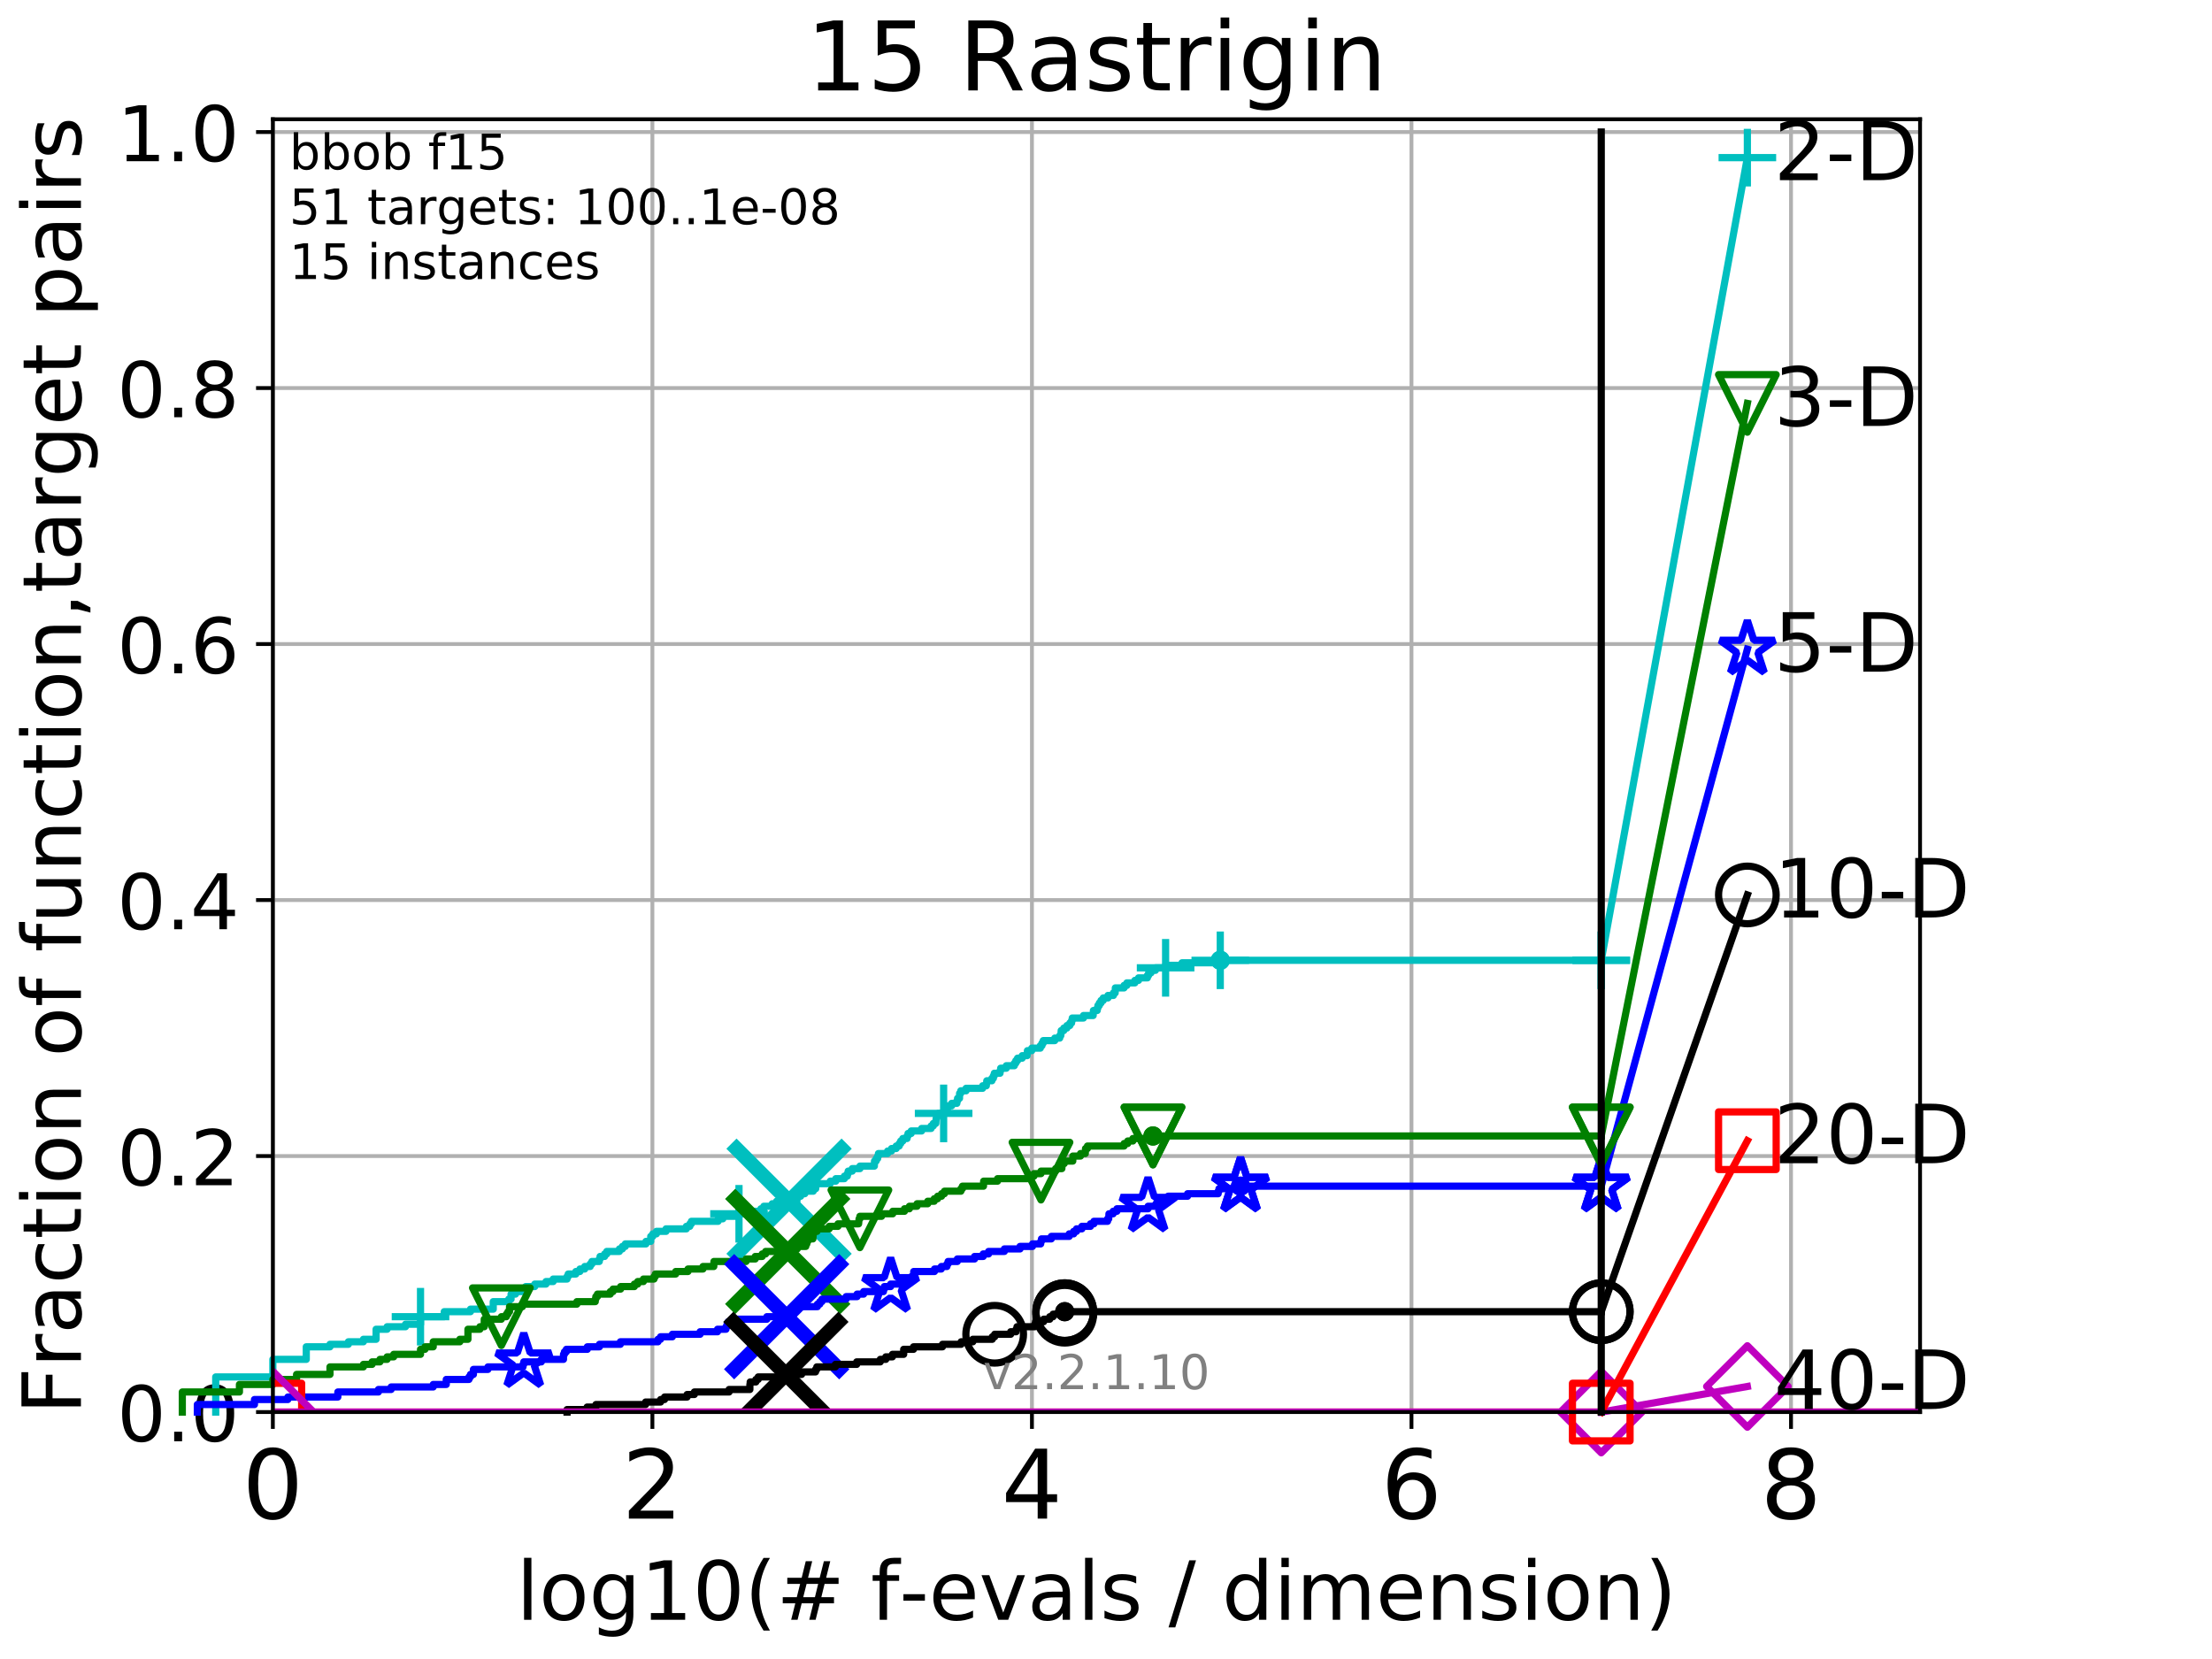 <?xml version="1.0" encoding="utf-8" standalone="no"?>
<!DOCTYPE svg PUBLIC "-//W3C//DTD SVG 1.1//EN"
  "http://www.w3.org/Graphics/SVG/1.1/DTD/svg11.dtd">
<!-- Created with matplotlib (http://matplotlib.org/) -->
<svg height="345.6pt" version="1.1" viewBox="0 0 460.8 345.6" width="460.8pt" xmlns="http://www.w3.org/2000/svg" xmlns:xlink="http://www.w3.org/1999/xlink">
 <defs>
  <style type="text/css">
*{stroke-linecap:butt;stroke-linejoin:round;}
  </style>
 </defs>
 <g id="figure_1">
  <g id="patch_1">
   <path d="M 0 345.6 
L 460.8 345.6 
L 460.8 0 
L 0 0 
z
" style="fill:#ffffff;"/>
  </g>
  <g id="axes_1">
   <g id="patch_2">
    <path d="M 56.84 294.16 
L 399.984 294.16 
L 399.984 24.84 
L 56.84 24.84 
z
" style="fill:#ffffff;"/>
   </g>
   <g id="matplotlib.axis_1">
    <g id="xtick_1">
     <g id="line2d_1">
      <path clip-path="url(#pb1c380c6a9)" d="M 56.84 294.16 
L 56.84 24.84 
" style="fill:none;stroke:#b0b0b0;stroke-linecap:square;stroke-width:0.8;"/>
     </g>
     <g id="line2d_2">
      <defs>
       <path d="M 0 0 
L 0 3.5 
" id="m09a96b3962" style="stroke:#000000;stroke-width:0.8;"/>
      </defs>
      <g>
       <use style="stroke:#000000;stroke-width:0.8;" x="56.84" xlink:href="#m09a96b3962" y="294.16"/>
      </g>
     </g>
     <g id="text_1">
      <!-- 0 -->
      <defs>
       <path d="M 31.781 66.406 
Q 24.172 66.406 20.328 58.906 
Q 16.5 51.422 16.5 36.375 
Q 16.5 21.391 20.328 13.891 
Q 24.172 6.391 31.781 6.391 
Q 39.453 6.391 43.281 13.891 
Q 47.125 21.391 47.125 36.375 
Q 47.125 51.422 43.281 58.906 
Q 39.453 66.406 31.781 66.406 
z
M 31.781 74.219 
Q 44.047 74.219 50.516 64.516 
Q 56.984 54.828 56.984 36.375 
Q 56.984 17.969 50.516 8.266 
Q 44.047 -1.422 31.781 -1.422 
Q 19.531 -1.422 13.062 8.266 
Q 6.594 17.969 6.594 36.375 
Q 6.594 54.828 13.062 64.516 
Q 19.531 74.219 31.781 74.219 
z
" id="DejaVuSans-30"/>
      </defs>
      <g transform="translate(50.477 316.357)scale(0.2 -0.2)">
       <use xlink:href="#DejaVuSans-30"/>
      </g>
     </g>
    </g>
    <g id="xtick_2">
     <g id="line2d_3">
      <path clip-path="url(#pb1c380c6a9)" d="M 135.905 294.16 
L 135.905 24.84 
" style="fill:none;stroke:#b0b0b0;stroke-linecap:square;stroke-width:0.8;"/>
     </g>
     <g id="line2d_4">
      <g>
       <use style="stroke:#000000;stroke-width:0.8;" x="135.905" xlink:href="#m09a96b3962" y="294.16"/>
      </g>
     </g>
     <g id="text_2">
      <!-- 2 -->
      <defs>
       <path d="M 19.188 8.297 
L 53.609 8.297 
L 53.609 0 
L 7.328 0 
L 7.328 8.297 
Q 12.938 14.109 22.625 23.891 
Q 32.328 33.688 34.812 36.531 
Q 39.547 41.844 41.422 45.531 
Q 43.312 49.219 43.312 52.781 
Q 43.312 58.594 39.234 62.25 
Q 35.156 65.922 28.609 65.922 
Q 23.969 65.922 18.812 64.312 
Q 13.672 62.703 7.812 59.422 
L 7.812 69.391 
Q 13.766 71.781 18.938 73 
Q 24.125 74.219 28.422 74.219 
Q 39.75 74.219 46.484 68.547 
Q 53.219 62.891 53.219 53.422 
Q 53.219 48.922 51.531 44.891 
Q 49.859 40.875 45.406 35.406 
Q 44.188 33.984 37.641 27.219 
Q 31.109 20.453 19.188 8.297 
z
" id="DejaVuSans-32"/>
      </defs>
      <g transform="translate(129.543 316.357)scale(0.2 -0.2)">
       <use xlink:href="#DejaVuSans-32"/>
      </g>
     </g>
    </g>
    <g id="xtick_3">
     <g id="line2d_5">
      <path clip-path="url(#pb1c380c6a9)" d="M 214.971 294.16 
L 214.971 24.84 
" style="fill:none;stroke:#b0b0b0;stroke-linecap:square;stroke-width:0.8;"/>
     </g>
     <g id="line2d_6">
      <g>
       <use style="stroke:#000000;stroke-width:0.8;" x="214.971" xlink:href="#m09a96b3962" y="294.16"/>
      </g>
     </g>
     <g id="text_3">
      <!-- 4 -->
      <defs>
       <path d="M 37.797 64.312 
L 12.891 25.391 
L 37.797 25.391 
z
M 35.203 72.906 
L 47.609 72.906 
L 47.609 25.391 
L 58.016 25.391 
L 58.016 17.188 
L 47.609 17.188 
L 47.609 0 
L 37.797 0 
L 37.797 17.188 
L 4.891 17.188 
L 4.891 26.703 
z
" id="DejaVuSans-34"/>
      </defs>
      <g transform="translate(208.608 316.357)scale(0.2 -0.2)">
       <use xlink:href="#DejaVuSans-34"/>
      </g>
     </g>
    </g>
    <g id="xtick_4">
     <g id="line2d_7">
      <path clip-path="url(#pb1c380c6a9)" d="M 294.036 294.16 
L 294.036 24.84 
" style="fill:none;stroke:#b0b0b0;stroke-linecap:square;stroke-width:0.8;"/>
     </g>
     <g id="line2d_8">
      <g>
       <use style="stroke:#000000;stroke-width:0.8;" x="294.036" xlink:href="#m09a96b3962" y="294.16"/>
      </g>
     </g>
     <g id="text_4">
      <!-- 6 -->
      <defs>
       <path d="M 33.016 40.375 
Q 26.375 40.375 22.484 35.828 
Q 18.609 31.297 18.609 23.391 
Q 18.609 15.531 22.484 10.953 
Q 26.375 6.391 33.016 6.391 
Q 39.656 6.391 43.531 10.953 
Q 47.406 15.531 47.406 23.391 
Q 47.406 31.297 43.531 35.828 
Q 39.656 40.375 33.016 40.375 
z
M 52.594 71.297 
L 52.594 62.312 
Q 48.875 64.062 45.094 64.984 
Q 41.312 65.922 37.594 65.922 
Q 27.828 65.922 22.672 59.328 
Q 17.531 52.734 16.797 39.406 
Q 19.672 43.656 24.016 45.922 
Q 28.375 48.188 33.594 48.188 
Q 44.578 48.188 50.953 41.516 
Q 57.328 34.859 57.328 23.391 
Q 57.328 12.156 50.688 5.359 
Q 44.047 -1.422 33.016 -1.422 
Q 20.359 -1.422 13.672 8.266 
Q 6.984 17.969 6.984 36.375 
Q 6.984 53.656 15.188 63.938 
Q 23.391 74.219 37.203 74.219 
Q 40.922 74.219 44.703 73.484 
Q 48.484 72.75 52.594 71.297 
z
" id="DejaVuSans-36"/>
      </defs>
      <g transform="translate(287.674 316.357)scale(0.2 -0.2)">
       <use xlink:href="#DejaVuSans-36"/>
      </g>
     </g>
    </g>
    <g id="xtick_5">
     <g id="line2d_9">
      <path clip-path="url(#pb1c380c6a9)" d="M 373.102 294.16 
L 373.102 24.84 
" style="fill:none;stroke:#b0b0b0;stroke-linecap:square;stroke-width:0.8;"/>
     </g>
     <g id="line2d_10">
      <g>
       <use style="stroke:#000000;stroke-width:0.8;" x="373.102" xlink:href="#m09a96b3962" y="294.16"/>
      </g>
     </g>
     <g id="text_5">
      <!-- 8 -->
      <defs>
       <path d="M 31.781 34.625 
Q 24.75 34.625 20.719 30.859 
Q 16.703 27.094 16.703 20.516 
Q 16.703 13.922 20.719 10.156 
Q 24.75 6.391 31.781 6.391 
Q 38.812 6.391 42.859 10.172 
Q 46.922 13.969 46.922 20.516 
Q 46.922 27.094 42.891 30.859 
Q 38.875 34.625 31.781 34.625 
z
M 21.922 38.812 
Q 15.578 40.375 12.031 44.719 
Q 8.5 49.078 8.5 55.328 
Q 8.5 64.062 14.719 69.141 
Q 20.953 74.219 31.781 74.219 
Q 42.672 74.219 48.875 69.141 
Q 55.078 64.062 55.078 55.328 
Q 55.078 49.078 51.531 44.719 
Q 48 40.375 41.703 38.812 
Q 48.828 37.156 52.797 32.312 
Q 56.781 27.484 56.781 20.516 
Q 56.781 9.906 50.312 4.234 
Q 43.844 -1.422 31.781 -1.422 
Q 19.734 -1.422 13.25 4.234 
Q 6.781 9.906 6.781 20.516 
Q 6.781 27.484 10.781 32.312 
Q 14.797 37.156 21.922 38.812 
z
M 18.312 54.391 
Q 18.312 48.734 21.844 45.562 
Q 25.391 42.391 31.781 42.391 
Q 38.141 42.391 41.719 45.562 
Q 45.312 48.734 45.312 54.391 
Q 45.312 60.062 41.719 63.234 
Q 38.141 66.406 31.781 66.406 
Q 25.391 66.406 21.844 63.234 
Q 18.312 60.062 18.312 54.391 
z
" id="DejaVuSans-38"/>
      </defs>
      <g transform="translate(366.739 316.357)scale(0.2 -0.2)">
       <use xlink:href="#DejaVuSans-38"/>
      </g>
     </g>
    </g>
    <g id="text_6">
     <!-- log10(# f-evals / dimension) -->
     <defs>
      <path d="M 9.422 75.984 
L 18.406 75.984 
L 18.406 0 
L 9.422 0 
z
" id="DejaVuSans-6c"/>
      <path d="M 30.609 48.391 
Q 23.391 48.391 19.188 42.75 
Q 14.984 37.109 14.984 27.297 
Q 14.984 17.484 19.156 11.844 
Q 23.344 6.203 30.609 6.203 
Q 37.797 6.203 41.984 11.859 
Q 46.188 17.531 46.188 27.297 
Q 46.188 37.016 41.984 42.703 
Q 37.797 48.391 30.609 48.391 
z
M 30.609 56 
Q 42.328 56 49.016 48.375 
Q 55.719 40.766 55.719 27.297 
Q 55.719 13.875 49.016 6.219 
Q 42.328 -1.422 30.609 -1.422 
Q 18.844 -1.422 12.172 6.219 
Q 5.516 13.875 5.516 27.297 
Q 5.516 40.766 12.172 48.375 
Q 18.844 56 30.609 56 
z
" id="DejaVuSans-6f"/>
      <path d="M 45.406 27.984 
Q 45.406 37.75 41.375 43.109 
Q 37.359 48.484 30.078 48.484 
Q 22.859 48.484 18.828 43.109 
Q 14.797 37.75 14.797 27.984 
Q 14.797 18.266 18.828 12.891 
Q 22.859 7.516 30.078 7.516 
Q 37.359 7.516 41.375 12.891 
Q 45.406 18.266 45.406 27.984 
z
M 54.391 6.781 
Q 54.391 -7.172 48.188 -13.984 
Q 42 -20.797 29.203 -20.797 
Q 24.469 -20.797 20.266 -20.094 
Q 16.062 -19.391 12.109 -17.922 
L 12.109 -9.188 
Q 16.062 -11.328 19.922 -12.344 
Q 23.781 -13.375 27.781 -13.375 
Q 36.625 -13.375 41.016 -8.766 
Q 45.406 -4.156 45.406 5.172 
L 45.406 9.625 
Q 42.625 4.781 38.281 2.391 
Q 33.938 0 27.875 0 
Q 17.828 0 11.672 7.656 
Q 5.516 15.328 5.516 27.984 
Q 5.516 40.672 11.672 48.328 
Q 17.828 56 27.875 56 
Q 33.938 56 38.281 53.609 
Q 42.625 51.219 45.406 46.391 
L 45.406 54.688 
L 54.391 54.688 
z
" id="DejaVuSans-67"/>
      <path d="M 12.406 8.297 
L 28.516 8.297 
L 28.516 63.922 
L 10.984 60.406 
L 10.984 69.391 
L 28.422 72.906 
L 38.281 72.906 
L 38.281 8.297 
L 54.391 8.297 
L 54.391 0 
L 12.406 0 
z
" id="DejaVuSans-31"/>
      <path d="M 31 75.875 
Q 24.469 64.656 21.281 53.656 
Q 18.109 42.672 18.109 31.391 
Q 18.109 20.125 21.312 9.062 
Q 24.516 -2 31 -13.188 
L 23.188 -13.188 
Q 15.875 -1.703 12.234 9.375 
Q 8.594 20.453 8.594 31.391 
Q 8.594 42.281 12.203 53.312 
Q 15.828 64.359 23.188 75.875 
z
" id="DejaVuSans-28"/>
      <path d="M 51.125 44 
L 36.922 44 
L 32.812 27.688 
L 47.125 27.688 
z
M 43.797 71.781 
L 38.719 51.516 
L 52.984 51.516 
L 58.109 71.781 
L 65.922 71.781 
L 60.891 51.516 
L 76.125 51.516 
L 76.125 44 
L 58.984 44 
L 54.984 27.688 
L 70.516 27.688 
L 70.516 20.219 
L 53.078 20.219 
L 48 0 
L 40.188 0 
L 45.219 20.219 
L 30.906 20.219 
L 25.875 0 
L 18.016 0 
L 23.094 20.219 
L 7.719 20.219 
L 7.719 27.688 
L 24.906 27.688 
L 29 44 
L 13.281 44 
L 13.281 51.516 
L 30.906 51.516 
L 35.891 71.781 
z
" id="DejaVuSans-23"/>
      <path id="DejaVuSans-20"/>
      <path d="M 37.109 75.984 
L 37.109 68.5 
L 28.516 68.5 
Q 23.688 68.5 21.797 66.547 
Q 19.922 64.594 19.922 59.516 
L 19.922 54.688 
L 34.719 54.688 
L 34.719 47.703 
L 19.922 47.703 
L 19.922 0 
L 10.891 0 
L 10.891 47.703 
L 2.297 47.703 
L 2.297 54.688 
L 10.891 54.688 
L 10.891 58.5 
Q 10.891 67.625 15.141 71.797 
Q 19.391 75.984 28.609 75.984 
z
" id="DejaVuSans-66"/>
      <path d="M 4.891 31.391 
L 31.203 31.391 
L 31.203 23.391 
L 4.891 23.391 
z
" id="DejaVuSans-2d"/>
      <path d="M 56.203 29.594 
L 56.203 25.203 
L 14.891 25.203 
Q 15.484 15.922 20.484 11.062 
Q 25.484 6.203 34.422 6.203 
Q 39.594 6.203 44.453 7.469 
Q 49.312 8.734 54.109 11.281 
L 54.109 2.781 
Q 49.266 0.734 44.188 -0.344 
Q 39.109 -1.422 33.891 -1.422 
Q 20.797 -1.422 13.156 6.188 
Q 5.516 13.812 5.516 26.812 
Q 5.516 40.234 12.766 48.109 
Q 20.016 56 32.328 56 
Q 43.359 56 49.781 48.891 
Q 56.203 41.797 56.203 29.594 
z
M 47.219 32.234 
Q 47.125 39.594 43.094 43.984 
Q 39.062 48.391 32.422 48.391 
Q 24.906 48.391 20.391 44.141 
Q 15.875 39.891 15.188 32.172 
z
" id="DejaVuSans-65"/>
      <path d="M 2.984 54.688 
L 12.5 54.688 
L 29.594 8.797 
L 46.688 54.688 
L 56.203 54.688 
L 35.688 0 
L 23.484 0 
z
" id="DejaVuSans-76"/>
      <path d="M 34.281 27.484 
Q 23.391 27.484 19.188 25 
Q 14.984 22.516 14.984 16.5 
Q 14.984 11.719 18.141 8.906 
Q 21.297 6.109 26.703 6.109 
Q 34.188 6.109 38.703 11.406 
Q 43.219 16.703 43.219 25.484 
L 43.219 27.484 
z
M 52.203 31.203 
L 52.203 0 
L 43.219 0 
L 43.219 8.297 
Q 40.141 3.328 35.547 0.953 
Q 30.953 -1.422 24.312 -1.422 
Q 15.922 -1.422 10.953 3.297 
Q 6 8.016 6 15.922 
Q 6 25.141 12.172 29.828 
Q 18.359 34.516 30.609 34.516 
L 43.219 34.516 
L 43.219 35.406 
Q 43.219 41.609 39.141 45 
Q 35.062 48.391 27.688 48.391 
Q 23 48.391 18.547 47.266 
Q 14.109 46.141 10.016 43.891 
L 10.016 52.203 
Q 14.938 54.109 19.578 55.047 
Q 24.219 56 28.609 56 
Q 40.484 56 46.344 49.844 
Q 52.203 43.703 52.203 31.203 
z
" id="DejaVuSans-61"/>
      <path d="M 44.281 53.078 
L 44.281 44.578 
Q 40.484 46.531 36.375 47.5 
Q 32.281 48.484 27.875 48.484 
Q 21.188 48.484 17.844 46.438 
Q 14.5 44.391 14.5 40.281 
Q 14.5 37.156 16.891 35.375 
Q 19.281 33.594 26.516 31.984 
L 29.594 31.297 
Q 39.156 29.25 43.188 25.516 
Q 47.219 21.781 47.219 15.094 
Q 47.219 7.469 41.188 3.016 
Q 35.156 -1.422 24.609 -1.422 
Q 20.219 -1.422 15.453 -0.562 
Q 10.688 0.297 5.422 2 
L 5.422 11.281 
Q 10.406 8.688 15.234 7.391 
Q 20.062 6.109 24.812 6.109 
Q 31.156 6.109 34.562 8.281 
Q 37.984 10.453 37.984 14.406 
Q 37.984 18.062 35.516 20.016 
Q 33.062 21.969 24.703 23.781 
L 21.578 24.516 
Q 13.234 26.266 9.516 29.906 
Q 5.812 33.547 5.812 39.891 
Q 5.812 47.609 11.281 51.797 
Q 16.75 56 26.812 56 
Q 31.781 56 36.172 55.266 
Q 40.578 54.547 44.281 53.078 
z
" id="DejaVuSans-73"/>
      <path d="M 25.391 72.906 
L 33.688 72.906 
L 8.297 -9.281 
L 0 -9.281 
z
" id="DejaVuSans-2f"/>
      <path d="M 45.406 46.391 
L 45.406 75.984 
L 54.391 75.984 
L 54.391 0 
L 45.406 0 
L 45.406 8.203 
Q 42.578 3.328 38.25 0.953 
Q 33.938 -1.422 27.875 -1.422 
Q 17.969 -1.422 11.734 6.484 
Q 5.516 14.406 5.516 27.297 
Q 5.516 40.188 11.734 48.094 
Q 17.969 56 27.875 56 
Q 33.938 56 38.25 53.625 
Q 42.578 51.266 45.406 46.391 
z
M 14.797 27.297 
Q 14.797 17.391 18.875 11.75 
Q 22.953 6.109 30.078 6.109 
Q 37.203 6.109 41.297 11.75 
Q 45.406 17.391 45.406 27.297 
Q 45.406 37.203 41.297 42.844 
Q 37.203 48.484 30.078 48.484 
Q 22.953 48.484 18.875 42.844 
Q 14.797 37.203 14.797 27.297 
z
" id="DejaVuSans-64"/>
      <path d="M 9.422 54.688 
L 18.406 54.688 
L 18.406 0 
L 9.422 0 
z
M 9.422 75.984 
L 18.406 75.984 
L 18.406 64.594 
L 9.422 64.594 
z
" id="DejaVuSans-69"/>
      <path d="M 52 44.188 
Q 55.375 50.25 60.062 53.125 
Q 64.75 56 71.094 56 
Q 79.641 56 84.281 50.016 
Q 88.922 44.047 88.922 33.016 
L 88.922 0 
L 79.891 0 
L 79.891 32.719 
Q 79.891 40.578 77.094 44.375 
Q 74.312 48.188 68.609 48.188 
Q 61.625 48.188 57.562 43.547 
Q 53.516 38.922 53.516 30.906 
L 53.516 0 
L 44.484 0 
L 44.484 32.719 
Q 44.484 40.625 41.703 44.406 
Q 38.922 48.188 33.109 48.188 
Q 26.219 48.188 22.156 43.531 
Q 18.109 38.875 18.109 30.906 
L 18.109 0 
L 9.078 0 
L 9.078 54.688 
L 18.109 54.688 
L 18.109 46.188 
Q 21.188 51.219 25.484 53.609 
Q 29.781 56 35.688 56 
Q 41.656 56 45.828 52.969 
Q 50 49.953 52 44.188 
z
" id="DejaVuSans-6d"/>
      <path d="M 54.891 33.016 
L 54.891 0 
L 45.906 0 
L 45.906 32.719 
Q 45.906 40.484 42.875 44.328 
Q 39.844 48.188 33.797 48.188 
Q 26.516 48.188 22.312 43.547 
Q 18.109 38.922 18.109 30.906 
L 18.109 0 
L 9.078 0 
L 9.078 54.688 
L 18.109 54.688 
L 18.109 46.188 
Q 21.344 51.125 25.703 53.562 
Q 30.078 56 35.797 56 
Q 45.219 56 50.047 50.172 
Q 54.891 44.344 54.891 33.016 
z
" id="DejaVuSans-6e"/>
      <path d="M 8.016 75.875 
L 15.828 75.875 
Q 23.141 64.359 26.781 53.312 
Q 30.422 42.281 30.422 31.391 
Q 30.422 20.453 26.781 9.375 
Q 23.141 -1.703 15.828 -13.188 
L 8.016 -13.188 
Q 14.5 -2 17.703 9.062 
Q 20.906 20.125 20.906 31.391 
Q 20.906 42.672 17.703 53.656 
Q 14.5 64.656 8.016 75.875 
z
" id="DejaVuSans-29"/>
     </defs>
     <g transform="translate(107.571 337.434)scale(0.17 -0.17)">
      <use xlink:href="#DejaVuSans-6c"/>
      <use x="27.783" xlink:href="#DejaVuSans-6f"/>
      <use x="88.965" xlink:href="#DejaVuSans-67"/>
      <use x="152.441" xlink:href="#DejaVuSans-31"/>
      <use x="216.064" xlink:href="#DejaVuSans-30"/>
      <use x="279.688" xlink:href="#DejaVuSans-28"/>
      <use x="318.701" xlink:href="#DejaVuSans-23"/>
      <use x="402.49" xlink:href="#DejaVuSans-20"/>
      <use x="434.277" xlink:href="#DejaVuSans-66"/>
      <use x="469.404" xlink:href="#DejaVuSans-2d"/>
      <use x="505.488" xlink:href="#DejaVuSans-65"/>
      <use x="567.012" xlink:href="#DejaVuSans-76"/>
      <use x="626.191" xlink:href="#DejaVuSans-61"/>
      <use x="687.471" xlink:href="#DejaVuSans-6c"/>
      <use x="715.254" xlink:href="#DejaVuSans-73"/>
      <use x="767.354" xlink:href="#DejaVuSans-20"/>
      <use x="799.141" xlink:href="#DejaVuSans-2f"/>
      <use x="832.832" xlink:href="#DejaVuSans-20"/>
      <use x="864.619" xlink:href="#DejaVuSans-64"/>
      <use x="928.096" xlink:href="#DejaVuSans-69"/>
      <use x="955.879" xlink:href="#DejaVuSans-6d"/>
      <use x="1053.291" xlink:href="#DejaVuSans-65"/>
      <use x="1114.814" xlink:href="#DejaVuSans-6e"/>
      <use x="1178.193" xlink:href="#DejaVuSans-73"/>
      <use x="1230.293" xlink:href="#DejaVuSans-69"/>
      <use x="1258.076" xlink:href="#DejaVuSans-6f"/>
      <use x="1319.258" xlink:href="#DejaVuSans-6e"/>
      <use x="1382.637" xlink:href="#DejaVuSans-29"/>
     </g>
    </g>
   </g>
   <g id="matplotlib.axis_2">
    <g id="ytick_1">
     <g id="line2d_11">
      <path clip-path="url(#pb1c380c6a9)" d="M 56.84 294.16 
L 399.984 294.16 
" style="fill:none;stroke:#b0b0b0;stroke-linecap:square;stroke-width:0.8;"/>
     </g>
     <g id="line2d_12">
      <defs>
       <path d="M 0 0 
L -3.5 0 
" id="ma87555c4e2" style="stroke:#000000;stroke-width:0.8;"/>
      </defs>
      <g>
       <use style="stroke:#000000;stroke-width:0.8;" x="56.84" xlink:href="#ma87555c4e2" y="294.16"/>
      </g>
     </g>
     <g id="text_7">
      <!-- 0.0 -->
      <defs>
       <path d="M 10.688 12.406 
L 21 12.406 
L 21 0 
L 10.688 0 
z
" id="DejaVuSans-2e"/>
      </defs>
      <g transform="translate(24.395 300.239)scale(0.16 -0.16)">
       <use xlink:href="#DejaVuSans-30"/>
       <use x="63.623" xlink:href="#DejaVuSans-2e"/>
       <use x="95.41" xlink:href="#DejaVuSans-30"/>
      </g>
     </g>
    </g>
    <g id="ytick_2">
     <g id="line2d_13">
      <path clip-path="url(#pb1c380c6a9)" d="M 56.84 240.829 
L 399.984 240.829 
" style="fill:none;stroke:#b0b0b0;stroke-linecap:square;stroke-width:0.8;"/>
     </g>
     <g id="line2d_14">
      <g>
       <use style="stroke:#000000;stroke-width:0.8;" x="56.84" xlink:href="#ma87555c4e2" y="240.829"/>
      </g>
     </g>
     <g id="text_8">
      <!-- 0.2 -->
      <g transform="translate(24.395 246.908)scale(0.16 -0.16)">
       <use xlink:href="#DejaVuSans-30"/>
       <use x="63.623" xlink:href="#DejaVuSans-2e"/>
       <use x="95.41" xlink:href="#DejaVuSans-32"/>
      </g>
     </g>
    </g>
    <g id="ytick_3">
     <g id="line2d_15">
      <path clip-path="url(#pb1c380c6a9)" d="M 56.84 187.499 
L 399.984 187.499 
" style="fill:none;stroke:#b0b0b0;stroke-linecap:square;stroke-width:0.8;"/>
     </g>
     <g id="line2d_16">
      <g>
       <use style="stroke:#000000;stroke-width:0.8;" x="56.84" xlink:href="#ma87555c4e2" y="187.499"/>
      </g>
     </g>
     <g id="text_9">
      <!-- 0.4 -->
      <g transform="translate(24.395 193.577)scale(0.16 -0.16)">
       <use xlink:href="#DejaVuSans-30"/>
       <use x="63.623" xlink:href="#DejaVuSans-2e"/>
       <use x="95.41" xlink:href="#DejaVuSans-34"/>
      </g>
     </g>
    </g>
    <g id="ytick_4">
     <g id="line2d_17">
      <path clip-path="url(#pb1c380c6a9)" d="M 56.84 134.168 
L 399.984 134.168 
" style="fill:none;stroke:#b0b0b0;stroke-linecap:square;stroke-width:0.8;"/>
     </g>
     <g id="line2d_18">
      <g>
       <use style="stroke:#000000;stroke-width:0.8;" x="56.84" xlink:href="#ma87555c4e2" y="134.168"/>
      </g>
     </g>
     <g id="text_10">
      <!-- 0.6 -->
      <g transform="translate(24.395 140.247)scale(0.16 -0.16)">
       <use xlink:href="#DejaVuSans-30"/>
       <use x="63.623" xlink:href="#DejaVuSans-2e"/>
       <use x="95.41" xlink:href="#DejaVuSans-36"/>
      </g>
     </g>
    </g>
    <g id="ytick_5">
     <g id="line2d_19">
      <path clip-path="url(#pb1c380c6a9)" d="M 56.84 80.837 
L 399.984 80.837 
" style="fill:none;stroke:#b0b0b0;stroke-linecap:square;stroke-width:0.8;"/>
     </g>
     <g id="line2d_20">
      <g>
       <use style="stroke:#000000;stroke-width:0.8;" x="56.84" xlink:href="#ma87555c4e2" y="80.837"/>
      </g>
     </g>
     <g id="text_11">
      <!-- 0.8 -->
      <g transform="translate(24.395 86.916)scale(0.16 -0.16)">
       <use xlink:href="#DejaVuSans-30"/>
       <use x="63.623" xlink:href="#DejaVuSans-2e"/>
       <use x="95.41" xlink:href="#DejaVuSans-38"/>
      </g>
     </g>
    </g>
    <g id="ytick_6">
     <g id="line2d_21">
      <path clip-path="url(#pb1c380c6a9)" d="M 56.84 27.507 
L 399.984 27.507 
" style="fill:none;stroke:#b0b0b0;stroke-linecap:square;stroke-width:0.8;"/>
     </g>
     <g id="line2d_22">
      <g>
       <use style="stroke:#000000;stroke-width:0.8;" x="56.84" xlink:href="#ma87555c4e2" y="27.507"/>
      </g>
     </g>
     <g id="text_12">
      <!-- 1.0 -->
      <g transform="translate(24.395 33.585)scale(0.16 -0.16)">
       <use xlink:href="#DejaVuSans-31"/>
       <use x="63.623" xlink:href="#DejaVuSans-2e"/>
       <use x="95.41" xlink:href="#DejaVuSans-30"/>
      </g>
     </g>
    </g>
    <g id="text_13">
     <!-- Fraction of function,target pairs -->
     <defs>
      <path d="M 9.812 72.906 
L 51.703 72.906 
L 51.703 64.594 
L 19.672 64.594 
L 19.672 43.109 
L 48.578 43.109 
L 48.578 34.812 
L 19.672 34.812 
L 19.672 0 
L 9.812 0 
z
" id="DejaVuSans-46"/>
      <path d="M 41.109 46.297 
Q 39.594 47.172 37.812 47.578 
Q 36.031 48 33.891 48 
Q 26.266 48 22.188 43.047 
Q 18.109 38.094 18.109 28.812 
L 18.109 0 
L 9.078 0 
L 9.078 54.688 
L 18.109 54.688 
L 18.109 46.188 
Q 20.953 51.172 25.484 53.578 
Q 30.031 56 36.531 56 
Q 37.453 56 38.578 55.875 
Q 39.703 55.766 41.062 55.516 
z
" id="DejaVuSans-72"/>
      <path d="M 48.781 52.594 
L 48.781 44.188 
Q 44.969 46.297 41.141 47.344 
Q 37.312 48.391 33.406 48.391 
Q 24.656 48.391 19.812 42.844 
Q 14.984 37.312 14.984 27.297 
Q 14.984 17.281 19.812 11.734 
Q 24.656 6.203 33.406 6.203 
Q 37.312 6.203 41.141 7.25 
Q 44.969 8.297 48.781 10.406 
L 48.781 2.094 
Q 45.016 0.344 40.984 -0.531 
Q 36.969 -1.422 32.422 -1.422 
Q 20.062 -1.422 12.781 6.344 
Q 5.516 14.109 5.516 27.297 
Q 5.516 40.672 12.859 48.328 
Q 20.219 56 33.016 56 
Q 37.156 56 41.109 55.141 
Q 45.062 54.297 48.781 52.594 
z
" id="DejaVuSans-63"/>
      <path d="M 18.312 70.219 
L 18.312 54.688 
L 36.812 54.688 
L 36.812 47.703 
L 18.312 47.703 
L 18.312 18.016 
Q 18.312 11.328 20.141 9.422 
Q 21.969 7.516 27.594 7.516 
L 36.812 7.516 
L 36.812 0 
L 27.594 0 
Q 17.188 0 13.234 3.875 
Q 9.281 7.766 9.281 18.016 
L 9.281 47.703 
L 2.688 47.703 
L 2.688 54.688 
L 9.281 54.688 
L 9.281 70.219 
z
" id="DejaVuSans-74"/>
      <path d="M 8.5 21.578 
L 8.5 54.688 
L 17.484 54.688 
L 17.484 21.922 
Q 17.484 14.156 20.5 10.266 
Q 23.531 6.391 29.594 6.391 
Q 36.859 6.391 41.078 11.031 
Q 45.312 15.672 45.312 23.688 
L 45.312 54.688 
L 54.297 54.688 
L 54.297 0 
L 45.312 0 
L 45.312 8.406 
Q 42.047 3.422 37.719 1 
Q 33.406 -1.422 27.688 -1.422 
Q 18.266 -1.422 13.375 4.438 
Q 8.5 10.297 8.5 21.578 
z
M 31.109 56 
z
" id="DejaVuSans-75"/>
      <path d="M 11.719 12.406 
L 22.016 12.406 
L 22.016 4 
L 14.016 -11.625 
L 7.719 -11.625 
L 11.719 4 
z
" id="DejaVuSans-2c"/>
      <path d="M 18.109 8.203 
L 18.109 -20.797 
L 9.078 -20.797 
L 9.078 54.688 
L 18.109 54.688 
L 18.109 46.391 
Q 20.953 51.266 25.266 53.625 
Q 29.594 56 35.594 56 
Q 45.562 56 51.781 48.094 
Q 58.016 40.188 58.016 27.297 
Q 58.016 14.406 51.781 6.484 
Q 45.562 -1.422 35.594 -1.422 
Q 29.594 -1.422 25.266 0.953 
Q 20.953 3.328 18.109 8.203 
z
M 48.688 27.297 
Q 48.688 37.203 44.609 42.844 
Q 40.531 48.484 33.406 48.484 
Q 26.266 48.484 22.188 42.844 
Q 18.109 37.203 18.109 27.297 
Q 18.109 17.391 22.188 11.75 
Q 26.266 6.109 33.406 6.109 
Q 40.531 6.109 44.609 11.75 
Q 48.688 17.391 48.688 27.297 
z
" id="DejaVuSans-70"/>
     </defs>
     <g transform="translate(16.86 294.639)rotate(-90)scale(0.17 -0.17)">
      <use xlink:href="#DejaVuSans-46"/>
      <use x="57.41" xlink:href="#DejaVuSans-72"/>
      <use x="98.523" xlink:href="#DejaVuSans-61"/>
      <use x="159.803" xlink:href="#DejaVuSans-63"/>
      <use x="214.783" xlink:href="#DejaVuSans-74"/>
      <use x="253.992" xlink:href="#DejaVuSans-69"/>
      <use x="281.775" xlink:href="#DejaVuSans-6f"/>
      <use x="342.957" xlink:href="#DejaVuSans-6e"/>
      <use x="406.336" xlink:href="#DejaVuSans-20"/>
      <use x="438.123" xlink:href="#DejaVuSans-6f"/>
      <use x="499.305" xlink:href="#DejaVuSans-66"/>
      <use x="534.51" xlink:href="#DejaVuSans-20"/>
      <use x="566.297" xlink:href="#DejaVuSans-66"/>
      <use x="601.502" xlink:href="#DejaVuSans-75"/>
      <use x="664.881" xlink:href="#DejaVuSans-6e"/>
      <use x="728.26" xlink:href="#DejaVuSans-63"/>
      <use x="783.24" xlink:href="#DejaVuSans-74"/>
      <use x="822.449" xlink:href="#DejaVuSans-69"/>
      <use x="850.232" xlink:href="#DejaVuSans-6f"/>
      <use x="911.414" xlink:href="#DejaVuSans-6e"/>
      <use x="974.793" xlink:href="#DejaVuSans-2c"/>
      <use x="1006.58" xlink:href="#DejaVuSans-74"/>
      <use x="1045.789" xlink:href="#DejaVuSans-61"/>
      <use x="1107.068" xlink:href="#DejaVuSans-72"/>
      <use x="1148.166" xlink:href="#DejaVuSans-67"/>
      <use x="1211.643" xlink:href="#DejaVuSans-65"/>
      <use x="1273.166" xlink:href="#DejaVuSans-74"/>
      <use x="1312.375" xlink:href="#DejaVuSans-20"/>
      <use x="1344.162" xlink:href="#DejaVuSans-70"/>
      <use x="1407.639" xlink:href="#DejaVuSans-61"/>
      <use x="1468.918" xlink:href="#DejaVuSans-69"/>
      <use x="1496.701" xlink:href="#DejaVuSans-72"/>
      <use x="1537.814" xlink:href="#DejaVuSans-73"/>
     </g>
    </g>
   </g>
   <g id="line2d_23">
    <defs>
     <path d="M 0 1.5 
C 0.398 1.5 0.779 1.342 1.061 1.061 
C 1.342 0.779 1.5 0.398 1.5 0 
C 1.5 -0.398 1.342 -0.779 1.061 -1.061 
C 0.779 -1.342 0.398 -1.5 0 -1.5 
C -0.398 -1.5 -0.779 -1.342 -1.061 -1.061 
C -1.342 -0.779 -1.5 -0.398 -1.5 0 
C -1.5 0.398 -1.342 0.779 -1.061 1.061 
C -0.779 1.342 -0.398 1.5 0 1.5 
z
" id="mfac3468a32" style="stroke:#00bfbf;"/>
    </defs>
    <g>
     <use style="fill:#00bfbf;stroke:#00bfbf;" x="254.205" xlink:href="#mfac3468a32" y="200.047"/>
     <use style="fill:#00bfbf;stroke:#00bfbf;" x="254.205" xlink:href="#mfac3468a32" y="200.047"/>
    </g>
   </g>
   <g id="line2d_24">
    <path d="M 44.939 294.16 
L 44.939 286.84 
L 56.84 286.84 
L 56.84 283.18 
L 63.801 283.18 
L 63.801 280.566 
L 68.741 280.566 
L 68.741 280.043 
L 72.572 280.043 
L 72.572 279.52 
L 75.702 279.52 
L 75.702 278.997 
L 78.348 278.997 
L 78.348 276.906 
L 80.641 276.906 
L 80.641 276.383 
L 84.472 276.383 
L 84.472 275.86 
L 87.602 275.86 
L 87.602 274.292 
L 92.542 274.292 
L 92.542 273.246 
L 98.009 273.246 
L 98.009 272.723 
L 102.752 272.723 
L 102.752 271.155 
L 105.981 271.155 
L 105.981 270.632 
L 106.464 270.632 
L 106.464 269.586 
L 107.393 269.586 
L 107.393 269.063 
L 108.697 269.063 
L 108.697 268.54 
L 109.515 268.54 
L 109.515 268.018 
L 111.404 268.018 
L 111.404 267.495 
L 113.741 267.495 
L 113.741 266.972 
L 115.235 266.972 
L 115.235 266.449 
L 118.125 266.449 
L 118.125 265.926 
L 118.365 265.926 
L 118.365 265.403 
L 119.958 265.403 
L 119.958 264.88 
L 120.806 264.88 
L 120.806 264.358 
L 121.81 264.358 
L 121.81 263.835 
L 122.943 263.835 
L 122.943 263.312 
L 123.304 263.312 
L 123.304 262.789 
L 124.843 262.789 
L 124.843 262.266 
L 125.005 262.266 
L 125.005 261.743 
L 125.951 261.743 
L 125.951 261.22 
L 126.404 261.22 
L 126.404 260.698 
L 129.03 260.698 
L 129.03 260.175 
L 129.659 260.175 
L 129.659 259.652 
L 130.265 259.652 
L 130.265 259.129 
L 134.567 259.129 
L 134.567 258.606 
L 135.559 258.606 
L 135.559 257.561 
L 135.991 257.561 
L 135.991 257.038 
L 136.743 257.038 
L 136.743 256.515 
L 138.747 256.515 
L 138.747 255.992 
L 142.981 255.992 
L 142.981 255.469 
L 143.704 255.469 
L 143.704 254.946 
L 144.028 254.946 
L 144.028 254.423 
L 149.598 254.423 
L 149.598 253.901 
L 150.575 253.901 
L 150.575 253.378 
L 153.305 253.378 
L 153.305 252.855 
L 153.947 252.855 
L 153.947 252.332 
L 158.507 252.332 
L 158.507 251.809 
L 159.117 251.809 
L 159.117 251.286 
L 160.868 251.286 
L 160.868 250.763 
L 161.786 250.763 
L 161.786 250.241 
L 166.012 250.241 
L 166.056 249.195 
L 166.796 249.195 
L 166.796 248.672 
L 167.655 248.672 
L 167.655 248.149 
L 169.412 248.149 
L 169.412 247.626 
L 169.929 247.626 
L 170.023 246.581 
L 172.958 246.581 
L 172.958 246.058 
L 174.109 246.058 
L 174.109 245.535 
L 175.904 245.535 
L 175.904 245.012 
L 176.511 245.012 
L 176.511 244.489 
L 176.688 244.489 
L 176.688 243.966 
L 177.536 243.966 
L 177.536 243.444 
L 179.138 243.444 
L 179.138 242.921 
L 182.146 242.921 
L 182.169 241.875 
L 182.514 241.875 
L 182.514 241.352 
L 182.829 241.352 
L 182.829 240.829 
L 182.99 240.829 
L 182.99 240.306 
L 184.903 240.306 
L 184.903 239.784 
L 185.719 239.784 
L 185.719 239.261 
L 186.687 239.261 
L 186.687 238.738 
L 187.322 238.738 
L 187.322 238.215 
L 187.637 238.215 
L 187.637 237.692 
L 188.074 237.692 
L 188.074 237.169 
L 188.959 237.169 
L 188.959 236.647 
L 189.154 236.647 
L 189.154 236.124 
L 189.816 236.124 
L 189.816 235.601 
L 191.988 235.601 
L 191.988 235.078 
L 193.962 235.078 
L 193.962 234.555 
L 194.423 234.555 
L 194.423 234.032 
L 194.946 234.032 
L 195.015 232.987 
L 195.121 232.987 
L 195.121 232.464 
L 195.475 232.464 
L 195.475 231.941 
L 196.575 231.941 
L 196.575 231.418 
L 197.287 231.418 
L 197.287 230.895 
L 197.43 230.895 
L 197.43 230.372 
L 198.245 230.372 
L 198.245 229.849 
L 199.331 229.849 
L 199.331 229.327 
L 199.476 229.327 
L 199.476 228.804 
L 199.884 228.804 
L 199.898 227.758 
L 200.148 227.758 
L 200.148 227.235 
L 201.248 227.235 
L 201.248 226.712 
L 204.699 226.712 
L 204.699 226.19 
L 205.47 226.19 
L 205.564 225.144 
L 206.629 225.144 
L 206.629 224.621 
L 206.943 224.621 
L 206.943 224.098 
L 207.133 224.098 
L 207.133 223.575 
L 208.328 223.575 
L 208.328 223.052 
L 208.456 223.052 
L 208.456 222.53 
L 209.63 222.53 
L 209.63 222.007 
L 211.301 222.007 
L 211.301 221.484 
L 211.611 221.484 
L 211.611 220.961 
L 211.97 220.961 
L 211.97 220.438 
L 212.944 220.438 
L 212.944 219.915 
L 213.969 219.915 
L 214.03 218.87 
L 214.939 218.87 
L 214.939 218.347 
L 216.718 218.347 
L 216.718 217.824 
L 217.065 217.824 
L 217.065 217.301 
L 217.328 217.301 
L 217.328 216.778 
L 219.728 216.778 
L 219.728 216.255 
L 220.757 216.255 
L 220.757 215.733 
L 220.989 215.733 
L 221.065 214.687 
L 221.606 214.687 
L 221.606 214.164 
L 222.261 214.164 
L 222.261 213.641 
L 222.865 213.641 
L 222.865 213.118 
L 223.229 213.118 
L 223.229 212.595 
L 223.37 212.595 
L 223.37 212.073 
L 225.711 212.073 
L 225.711 211.55 
L 227.73 211.55 
L 227.777 210.504 
L 228.574 210.504 
L 228.574 209.981 
L 228.715 209.981 
L 228.715 209.458 
L 229.016 209.458 
L 229.016 208.935 
L 229.364 208.935 
L 229.364 208.413 
L 229.824 208.413 
L 229.824 207.89 
L 230.813 207.89 
L 230.813 207.367 
L 231.943 207.367 
L 231.943 206.844 
L 232.311 206.844 
L 232.344 205.798 
L 234.16 205.798 
L 234.16 205.276 
L 234.75 205.276 
L 234.75 204.753 
L 236.414 204.753 
L 236.414 204.23 
L 237.176 204.23 
L 237.176 203.707 
L 239.023 203.707 
L 239.023 203.184 
L 239.282 203.184 
L 239.282 202.661 
L 239.773 202.661 
L 239.773 202.138 
L 240.699 202.138 
L 240.699 201.616 
L 242.817 201.616 
L 242.817 201.093 
L 246.235 201.093 
L 246.235 200.57 
L 254.205 200.57 
L 254.205 200.047 
L 333.569 200.047 
L 333.569 200.047 
" style="fill:none;stroke:#00bfbf;stroke-linecap:square;stroke-width:1.5;"/>
   </g>
   <g id="line2d_25">
    <defs>
     <path d="M -6 0 
L 6 0 
M 0 6 
L 0 -6 
" id="m2933a605f0" style="stroke:#00bfbf;stroke-width:1.5;"/>
    </defs>
    <g>
     <use style="fill-opacity:0;stroke:#00bfbf;stroke-width:1.5;" x="87.602" xlink:href="#m2933a605f0" y="274.292"/>
     <use style="fill-opacity:0;stroke:#00bfbf;stroke-width:1.5;" x="153.947" xlink:href="#m2933a605f0" y="252.855"/>
     <use style="fill-opacity:0;stroke:#00bfbf;stroke-width:1.5;" x="196.575" xlink:href="#m2933a605f0" y="231.941"/>
     <use style="fill-opacity:0;stroke:#00bfbf;stroke-width:1.5;" x="242.817" xlink:href="#m2933a605f0" y="201.616"/>
     <use style="fill-opacity:0;stroke:#00bfbf;stroke-width:1.5;" x="254.205" xlink:href="#m2933a605f0" y="200.047"/>
     <use style="fill-opacity:0;stroke:#00bfbf;stroke-width:1.5;" x="333.569" xlink:href="#m2933a605f0" y="200.047"/>
    </g>
   </g>
   <g id="line2d_26">
    <path style="fill:none;stroke:#00bfbf;stroke-linecap:square;stroke-width:1.5;"/>
    <g/>
   </g>
   <g id="line2d_27">
    <path clip-path="url(#pb1c380c6a9)" d="M 164.375 250.241 
" style="fill:none;stroke:#00bfbf;stroke-linecap:square;stroke-width:1.5;"/>
    <defs>
     <path d="M -12 12 
L 12 -12 
M -12 -12 
L 12 12 
" id="m28e7ab5a0b" style="stroke:#00bfbf;stroke-width:3;"/>
    </defs>
    <g clip-path="url(#pb1c380c6a9)">
     <use style="fill:#00bfbf;stroke:#00bfbf;stroke-width:3;" x="164.375" xlink:href="#m28e7ab5a0b" y="250.241"/>
    </g>
   </g>
   <g id="line2d_28">
    <defs>
     <path d="M 0 1.5 
C 0.398 1.5 0.779 1.342 1.061 1.061 
C 1.342 0.779 1.5 0.398 1.5 0 
C 1.5 -0.398 1.342 -0.779 1.061 -1.061 
C 0.779 -1.342 0.398 -1.5 0 -1.5 
C -0.398 -1.5 -0.779 -1.342 -1.061 -1.061 
C -1.342 -0.779 -1.5 -0.398 -1.5 0 
C -1.5 0.398 -1.342 0.779 -1.061 1.061 
C -0.779 1.342 -0.398 1.5 0 1.5 
z
" id="m0513201ac7" style="stroke:#008000;"/>
    </defs>
    <g>
     <use style="fill:#008000;stroke:#008000;" x="240.185" xlink:href="#m0513201ac7" y="236.647"/>
     <use style="fill:#008000;stroke:#008000;" x="240.185" xlink:href="#m0513201ac7" y="236.647"/>
    </g>
   </g>
   <g id="line2d_29">
    <path d="M 37.978 294.16 
L 37.978 289.977 
L 49.879 289.977 
L 49.879 288.409 
L 56.84 288.409 
L 56.84 287.363 
L 61.779 287.363 
L 61.779 286.317 
L 68.741 286.317 
L 68.741 284.749 
L 75.702 284.749 
L 75.702 284.226 
L 77.511 284.226 
L 77.511 283.703 
L 79.147 283.703 
L 79.147 283.18 
L 80.641 283.18 
L 80.641 282.657 
L 82.015 282.657 
L 82.015 282.134 
L 87.602 282.134 
L 87.602 281.089 
L 88.531 281.089 
L 88.531 280.566 
L 90.249 280.566 
L 90.249 279.52 
L 95.791 279.52 
L 95.791 278.997 
L 97.481 278.997 
L 97.481 276.906 
L 99.973 276.906 
L 99.973 276.383 
L 100.877 276.383 
L 100.877 274.815 
L 104.442 274.815 
L 104.442 274.292 
L 105.483 274.292 
L 105.483 273.769 
L 105.816 273.769 
L 105.816 273.246 
L 106.143 273.246 
L 106.143 272.2 
L 108.836 272.2 
L 108.836 271.677 
L 120.174 271.677 
L 120.174 271.155 
L 124.005 271.155 
L 124.005 270.632 
L 124.119 270.632 
L 124.119 270.109 
L 124.457 270.109 
L 124.457 269.586 
L 127.135 269.586 
L 127.135 269.063 
L 127.698 269.063 
L 127.698 268.54 
L 129.284 268.54 
L 129.284 268.018 
L 132.146 268.018 
L 132.146 267.495 
L 132.844 267.495 
L 132.844 266.972 
L 134.033 266.972 
L 134.033 266.449 
L 136.245 266.449 
L 136.245 265.926 
L 136.524 265.926 
L 136.524 265.403 
L 140.759 265.403 
L 140.759 264.88 
L 143.319 264.88 
L 143.319 264.358 
L 146.436 264.358 
L 146.436 263.835 
L 148.698 263.835 
L 148.725 262.789 
L 155.422 262.789 
L 155.422 262.266 
L 157.332 262.266 
L 157.332 261.743 
L 158.781 261.743 
L 158.781 261.22 
L 159.491 261.22 
L 159.491 260.698 
L 164.774 260.698 
L 164.774 260.175 
L 166.086 260.175 
L 166.086 259.652 
L 167.856 259.652 
L 167.856 259.129 
L 168.077 259.129 
L 168.077 258.606 
L 168.287 258.606 
L 168.287 258.083 
L 169.339 258.083 
L 169.42 257.038 
L 169.485 257.038 
L 169.485 256.515 
L 170.207 256.515 
L 170.207 255.992 
L 172.735 255.992 
L 172.735 255.469 
L 174.57 255.469 
L 174.57 254.946 
L 178.866 254.946 
L 178.96 253.901 
L 179.131 253.901 
L 179.131 253.378 
L 183.65 253.378 
L 183.65 252.855 
L 185.972 252.855 
L 185.972 252.332 
L 188.42 252.332 
L 188.42 251.809 
L 189.445 251.809 
L 189.445 251.286 
L 191.037 251.286 
L 191.037 250.763 
L 193.262 250.763 
L 193.262 250.241 
L 194.618 250.241 
L 194.618 249.718 
L 195.327 249.718 
L 195.327 249.195 
L 196.148 249.195 
L 196.148 248.672 
L 196.741 248.672 
L 196.741 248.149 
L 200.172 248.149 
L 200.172 247.626 
L 200.49 247.626 
L 200.49 247.104 
L 204.88 247.104 
L 204.91 246.058 
L 207.808 246.058 
L 207.808 245.535 
L 214.122 245.535 
L 214.122 245.012 
L 215.398 245.012 
L 215.398 244.489 
L 216.856 244.489 
L 216.856 243.966 
L 219.9 243.966 
L 219.9 243.444 
L 221.206 243.444 
L 221.265 242.398 
L 221.704 242.398 
L 221.704 241.875 
L 223.48 241.875 
L 223.49 240.829 
L 225.087 240.829 
L 225.087 240.306 
L 226.089 240.306 
L 226.134 239.261 
L 226.538 239.261 
L 226.538 238.738 
L 234.17 238.738 
L 234.17 238.215 
L 234.926 238.215 
L 234.926 237.692 
L 236.001 237.692 
L 236.001 237.169 
L 240.185 237.169 
L 240.185 236.647 
L 333.569 236.647 
L 333.569 236.647 
" style="fill:none;stroke:#008000;stroke-linecap:square;stroke-width:1.5;"/>
   </g>
   <g id="line2d_30">
    <defs>
     <path d="M -0 6 
L 6 -6 
L -6 -6 
z
" id="md74ef916a3" style="stroke:#008000;stroke-linejoin:miter;stroke-width:1.5;"/>
    </defs>
    <g>
     <use style="fill-opacity:0;stroke:#008000;stroke-linejoin:miter;stroke-width:1.5;" x="104.442" xlink:href="#md74ef916a3" y="274.292"/>
     <use style="fill-opacity:0;stroke:#008000;stroke-linejoin:miter;stroke-width:1.5;" x="179.131" xlink:href="#md74ef916a3" y="253.901"/>
     <use style="fill-opacity:0;stroke:#008000;stroke-linejoin:miter;stroke-width:1.5;" x="216.856" xlink:href="#md74ef916a3" y="243.966"/>
     <use style="fill-opacity:0;stroke:#008000;stroke-linejoin:miter;stroke-width:1.5;" x="240.185" xlink:href="#md74ef916a3" y="236.647"/>
     <use style="fill-opacity:0;stroke:#008000;stroke-linejoin:miter;stroke-width:1.5;" x="240.185" xlink:href="#md74ef916a3" y="236.647"/>
     <use style="fill-opacity:0;stroke:#008000;stroke-linejoin:miter;stroke-width:1.5;" x="333.569" xlink:href="#md74ef916a3" y="236.647"/>
    </g>
   </g>
   <g id="line2d_31">
    <path style="fill:none;stroke:#008000;stroke-linecap:square;stroke-width:1.5;"/>
    <g/>
   </g>
   <g id="line2d_32">
    <path clip-path="url(#pb1c380c6a9)" d="M 164.101 260.698 
" style="fill:none;stroke:#008000;stroke-linecap:square;stroke-width:1.5;"/>
    <defs>
     <path d="M -12 12 
L 12 -12 
M -12 -12 
L 12 12 
" id="md45cc2d639" style="stroke:#008000;stroke-width:3;"/>
    </defs>
    <g clip-path="url(#pb1c380c6a9)">
     <use style="fill:#008000;stroke:#008000;stroke-width:3;" x="164.101" xlink:href="#md45cc2d639" y="260.698"/>
    </g>
   </g>
   <g id="line2d_33">
    <defs>
     <path d="M 0 1.5 
C 0.398 1.5 0.779 1.342 1.061 1.061 
C 1.342 0.779 1.5 0.398 1.5 0 
C 1.5 -0.398 1.342 -0.779 1.061 -1.061 
C 0.779 -1.342 0.398 -1.5 0 -1.5 
C -0.398 -1.5 -0.779 -1.342 -1.061 -1.061 
C -1.342 -0.779 -1.5 -0.398 -1.5 0 
C -1.5 0.398 -1.342 0.779 -1.061 1.061 
C -0.779 1.342 -0.398 1.5 0 1.5 
z
" id="m2893e27870" style="stroke:#0000ff;"/>
    </defs>
    <g>
     <use style="fill:#0000ff;stroke:#0000ff;" x="258.424" xlink:href="#m2893e27870" y="247.104"/>
     <use style="fill:#0000ff;stroke:#0000ff;" x="258.424" xlink:href="#m2893e27870" y="247.104"/>
    </g>
   </g>
   <g id="line2d_34">
    <path d="M 41.108 294.16 
L 41.108 292.591 
L 53.009 292.591 
L 53.009 291.546 
L 59.97 291.546 
L 59.97 291.023 
L 70.377 291.023 
L 70.377 289.977 
L 78.832 289.977 
L 78.832 289.454 
L 81.479 289.454 
L 81.479 288.932 
L 90.249 288.932 
L 90.249 288.409 
L 92.966 288.409 
L 92.966 287.363 
L 97.694 287.363 
L 97.694 286.84 
L 98.009 286.84 
L 98.009 286.317 
L 98.622 286.317 
L 98.622 285.272 
L 101.652 285.272 
L 101.652 284.749 
L 108.947 284.749 
L 108.947 284.226 
L 109.111 284.226 
L 109.111 283.703 
L 112.778 283.703 
L 112.778 283.18 
L 117.384 283.18 
L 117.384 282.134 
L 117.584 282.134 
L 117.584 281.612 
L 117.979 281.612 
L 117.979 281.089 
L 122.348 281.089 
L 122.348 280.566 
L 124.875 280.566 
L 124.875 280.043 
L 129.233 280.043 
L 129.233 279.52 
L 137.067 279.52 
L 137.067 278.997 
L 137.604 278.997 
L 137.604 278.475 
L 140.063 278.475 
L 140.063 277.952 
L 145.844 277.952 
L 145.844 277.429 
L 149.474 277.429 
L 149.474 276.906 
L 151.234 276.906 
L 151.234 276.383 
L 151.458 276.383 
L 151.458 275.86 
L 151.706 275.86 
L 151.706 275.337 
L 152.39 275.337 
L 152.39 274.815 
L 159.749 274.815 
L 159.749 274.292 
L 164.244 274.292 
L 164.244 273.769 
L 164.57 273.769 
L 164.57 273.246 
L 165.648 273.246 
L 165.648 272.723 
L 165.829 272.723 
L 165.829 272.2 
L 170.278 272.2 
L 170.278 271.677 
L 170.776 271.677 
L 170.776 271.155 
L 171.221 271.155 
L 171.221 270.632 
L 176.266 270.632 
L 176.266 270.109 
L 178.546 270.109 
L 178.546 269.586 
L 179.908 269.586 
L 179.908 269.063 
L 184.036 269.063 
L 184.036 268.54 
L 184.216 268.54 
L 184.216 268.018 
L 185.532 268.018 
L 185.532 267.495 
L 188.774 267.495 
L 188.853 266.449 
L 189.882 266.449 
L 189.882 265.926 
L 190.34 265.926 
L 190.34 264.88 
L 194.671 264.88 
L 194.671 264.358 
L 196.089 264.358 
L 196.089 263.835 
L 197.259 263.835 
L 197.259 263.312 
L 197.505 263.312 
L 197.505 262.789 
L 199.428 262.789 
L 199.428 262.266 
L 203.022 262.266 
L 203.022 261.743 
L 204.818 261.743 
L 204.818 261.22 
L 205.939 261.22 
L 205.939 260.698 
L 209.225 260.698 
L 209.225 260.175 
L 212.489 260.175 
L 212.489 259.652 
L 215.09 259.652 
L 215.09 259.129 
L 216.795 259.129 
L 216.795 258.606 
L 216.954 258.606 
L 216.954 258.083 
L 219.008 258.083 
L 219.008 257.561 
L 222.732 257.561 
L 222.732 257.038 
L 223.667 257.038 
L 223.667 256.515 
L 224.263 256.515 
L 224.263 255.992 
L 225.37 255.992 
L 225.37 255.469 
L 227.162 255.469 
L 227.162 254.946 
L 227.875 254.946 
L 227.875 254.423 
L 230.724 254.423 
L 230.724 253.901 
L 230.969 253.901 
L 231.013 252.855 
L 231.886 252.855 
L 231.886 252.332 
L 232.676 252.332 
L 232.676 251.809 
L 239.161 251.809 
L 239.161 251.286 
L 240.798 251.286 
L 240.798 250.763 
L 241.131 250.763 
L 241.131 250.241 
L 241.753 250.241 
L 241.753 249.718 
L 243.338 249.718 
L 243.338 249.195 
L 247.393 249.195 
L 247.393 248.672 
L 253.766 248.672 
L 253.766 248.149 
L 253.934 248.149 
L 253.934 247.626 
L 258.424 247.626 
L 258.424 247.104 
L 333.569 247.104 
L 333.569 247.104 
" style="fill:none;stroke:#0000ff;stroke-linecap:square;stroke-width:1.5;"/>
   </g>
   <g id="line2d_35">
    <defs>
     <path d="M 0 -6 
L -1.347 -1.854 
L -5.706 -1.854 
L -2.18 0.708 
L -3.527 4.854 
L -0 2.292 
L 3.527 4.854 
L 2.18 0.708 
L 5.706 -1.854 
L 1.347 -1.854 
z
" id="m7bde73cc64" style="stroke:#0000ff;stroke-linejoin:bevel;stroke-width:1.5;"/>
    </defs>
    <g>
     <use style="fill-opacity:0;stroke:#0000ff;stroke-linejoin:bevel;stroke-width:1.5;" x="109.111" xlink:href="#m7bde73cc64" y="283.703"/>
     <use style="fill-opacity:0;stroke:#0000ff;stroke-linejoin:bevel;stroke-width:1.5;" x="185.532" xlink:href="#m7bde73cc64" y="268.018"/>
     <use style="fill-opacity:0;stroke:#0000ff;stroke-linejoin:bevel;stroke-width:1.5;" x="239.161" xlink:href="#m7bde73cc64" y="251.286"/>
     <use style="fill-opacity:0;stroke:#0000ff;stroke-linejoin:bevel;stroke-width:1.5;" x="258.424" xlink:href="#m7bde73cc64" y="247.104"/>
     <use style="fill-opacity:0;stroke:#0000ff;stroke-linejoin:bevel;stroke-width:1.5;" x="258.424" xlink:href="#m7bde73cc64" y="247.104"/>
     <use style="fill-opacity:0;stroke:#0000ff;stroke-linejoin:bevel;stroke-width:1.5;" x="333.569" xlink:href="#m7bde73cc64" y="247.104"/>
    </g>
   </g>
   <g id="line2d_36">
    <path style="fill:none;stroke:#0000ff;stroke-linecap:square;stroke-width:1.5;"/>
    <g/>
   </g>
   <g id="line2d_37">
    <path clip-path="url(#pb1c380c6a9)" d="M 163.878 274.292 
" style="fill:none;stroke:#0000ff;stroke-linecap:square;stroke-width:1.5;"/>
    <defs>
     <path d="M -12 12 
L 12 -12 
M -12 -12 
L 12 12 
" id="m5ca23ecf7e" style="stroke:#0000ff;stroke-width:3;"/>
    </defs>
    <g clip-path="url(#pb1c380c6a9)">
     <use style="fill:#0000ff;stroke:#0000ff;stroke-width:3;" x="163.878" xlink:href="#m5ca23ecf7e" y="274.292"/>
    </g>
   </g>
   <g id="line2d_38">
    <defs>
     <path d="M 0 1.5 
C 0.398 1.5 0.779 1.342 1.061 1.061 
C 1.342 0.779 1.5 0.398 1.5 0 
C 1.5 -0.398 1.342 -0.779 1.061 -1.061 
C 0.779 -1.342 0.398 -1.5 0 -1.5 
C -0.398 -1.5 -0.779 -1.342 -1.061 -1.061 
C -1.342 -0.779 -1.5 -0.398 -1.5 0 
C -1.5 0.398 -1.342 0.779 -1.061 1.061 
C -0.779 1.342 -0.398 1.5 0 1.5 
z
" id="m69775f9618" style="stroke:#000000;"/>
    </defs>
    <g>
     <use style="stroke:#000000;" x="221.802" xlink:href="#m69775f9618" y="273.246"/>
     <use style="stroke:#000000;" x="221.802" xlink:href="#m69775f9618" y="273.246"/>
    </g>
   </g>
   <g id="line2d_39">
    <path d="M 118.125 294.16 
L 118.125 293.637 
L 122.31 293.637 
L 122.31 293.114 
L 124.142 293.114 
L 124.142 292.591 
L 134.493 292.591 
L 134.493 292.069 
L 137.62 292.069 
L 137.62 291.546 
L 138.439 291.546 
L 138.439 291.023 
L 143.139 291.023 
L 143.139 290.5 
L 144.648 290.5 
L 144.648 289.977 
L 151.883 289.977 
L 151.883 289.454 
L 156.215 289.454 
L 156.215 288.409 
L 156.278 288.409 
L 156.278 287.886 
L 157.463 287.886 
L 157.463 287.363 
L 157.945 287.363 
L 157.945 286.84 
L 162.722 286.84 
L 162.722 286.317 
L 166.994 286.317 
L 166.994 285.794 
L 169.896 285.794 
L 169.896 285.272 
L 170.154 285.272 
L 170.154 284.749 
L 174.029 284.749 
L 174.029 284.226 
L 178.468 284.226 
L 178.468 283.703 
L 183.378 283.703 
L 183.378 283.18 
L 184.528 283.18 
L 184.528 282.657 
L 185.91 282.657 
L 185.91 282.134 
L 188.253 282.134 
L 188.253 281.089 
L 190.299 281.089 
L 190.299 280.566 
L 196.335 280.566 
L 196.335 280.043 
L 200.22 280.043 
L 200.22 279.52 
L 202.658 279.52 
L 202.658 278.997 
L 206.713 278.997 
L 206.713 278.475 
L 207.209 278.475 
L 207.209 277.952 
L 210.543 277.952 
L 210.543 277.429 
L 211.671 277.429 
L 211.671 276.906 
L 211.86 276.906 
L 211.86 276.383 
L 215.554 276.383 
L 215.554 275.86 
L 215.723 275.86 
L 215.723 275.337 
L 217.41 275.337 
L 217.41 274.815 
L 218.682 274.815 
L 218.682 274.292 
L 219.37 274.292 
L 219.37 273.769 
L 221.802 273.769 
L 221.802 273.246 
L 333.569 273.246 
" style="fill:none;stroke:#000000;stroke-linecap:square;stroke-width:1.5;"/>
   </g>
   <g id="line2d_40">
    <defs>
     <path d="M 0 6 
C 1.591 6 3.117 5.368 4.243 4.243 
C 5.368 3.117 6 1.591 6 0 
C 6 -1.591 5.368 -3.117 4.243 -4.243 
C 3.117 -5.368 1.591 -6 0 -6 
C -1.591 -6 -3.117 -5.368 -4.243 -4.243 
C -5.368 -3.117 -6 -1.591 -6 0 
C -6 1.591 -5.368 3.117 -4.243 4.243 
C -3.117 5.368 -1.591 6 0 6 
z
" id="md314bd9a9f" style="stroke:#000000;stroke-width:1.5;"/>
    </defs>
    <g>
     <use style="fill-opacity:0;stroke:#000000;stroke-width:1.5;" x="207.209" xlink:href="#md314bd9a9f" y="277.952"/>
     <use style="fill-opacity:0;stroke:#000000;stroke-width:1.5;" x="221.802" xlink:href="#md314bd9a9f" y="273.769"/>
     <use style="fill-opacity:0;stroke:#000000;stroke-width:1.5;" x="221.802" xlink:href="#md314bd9a9f" y="273.246"/>
     <use style="fill-opacity:0;stroke:#000000;stroke-width:1.5;" x="221.802" xlink:href="#md314bd9a9f" y="273.246"/>
     <use style="fill-opacity:0;stroke:#000000;stroke-width:1.5;" x="333.569" xlink:href="#md314bd9a9f" y="273.246"/>
    </g>
   </g>
   <g id="line2d_41">
    <path style="fill:none;stroke:#000000;stroke-linecap:square;stroke-width:1.5;"/>
    <g/>
   </g>
   <g id="line2d_42">
    <path clip-path="url(#pb1c380c6a9)" d="M 163.708 286.317 
" style="fill:none;stroke:#000000;stroke-linecap:square;stroke-width:1.5;"/>
    <defs>
     <path d="M -12 12 
L 12 -12 
M -12 -12 
L 12 12 
" id="m501d276470" style="stroke:#000000;stroke-width:3;"/>
    </defs>
    <g clip-path="url(#pb1c380c6a9)">
     <use style="stroke:#000000;stroke-width:3;" x="163.708" xlink:href="#m501d276470" y="286.317"/>
    </g>
   </g>
   <g id="line2d_43">
    <path clip-path="url(#pb1c380c6a9)" d="M 56.84 294.16 
L 56.84 294.16 
L 56.84 294.16 
L 56.84 294.16 
L 399.984 294.16 
" style="fill:none;stroke:#ff0000;stroke-linecap:square;stroke-width:1.5;"/>
   </g>
   <g id="line2d_44">
    <defs>
     <path d="M -6 6 
L 6 6 
L 6 -6 
L -6 -6 
z
" id="m4abc9a03e2" style="stroke:#ff0000;stroke-linejoin:miter;stroke-width:1.5;"/>
    </defs>
    <g clip-path="url(#pb1c380c6a9)">
     <use style="fill-opacity:0;stroke:#ff0000;stroke-linejoin:miter;stroke-width:1.5;" x="56.84" xlink:href="#m4abc9a03e2" y="294.16"/>
    </g>
   </g>
   <g id="line2d_45">
    <path clip-path="url(#pb1c380c6a9)" style="fill:none;stroke:#ff0000;stroke-linecap:square;stroke-width:1.5;"/>
    <g clip-path="url(#pb1c380c6a9)">
     <use style="fill-opacity:0;stroke:#ff0000;stroke-linejoin:miter;stroke-width:1.5;" x="-1" xlink:href="#m4abc9a03e2" y="560.813"/>
     <use style="fill-opacity:0;stroke:#ff0000;stroke-linejoin:miter;stroke-width:1.5;" x="399.984" xlink:href="#m4abc9a03e2" y="560.813"/>
    </g>
   </g>
   <g id="line2d_46">
    <path clip-path="url(#pb1c380c6a9)" d="M 56.84 294.16 
L 56.84 294.16 
L 56.84 294.16 
L 56.84 294.16 
L 399.984 294.16 
" style="fill:none;stroke:#bf00bf;stroke-linecap:square;stroke-width:1.5;"/>
   </g>
   <g id="line2d_47">
    <defs>
     <path d="M -0 8.485 
L 8.485 0 
L 0 -8.485 
L -8.485 -0 
z
" id="m65ef4070bf" style="stroke:#bf00bf;stroke-linejoin:miter;stroke-width:1.5;"/>
    </defs>
    <g clip-path="url(#pb1c380c6a9)">
     <use style="fill-opacity:0;stroke:#bf00bf;stroke-linejoin:miter;stroke-width:1.5;" x="56.84" xlink:href="#m65ef4070bf" y="294.16"/>
    </g>
   </g>
   <g id="line2d_48">
    <path clip-path="url(#pb1c380c6a9)" style="fill:none;stroke:#bf00bf;stroke-linecap:square;stroke-width:1.5;"/>
    <g clip-path="url(#pb1c380c6a9)">
     <use style="fill-opacity:0;stroke:#bf00bf;stroke-linejoin:miter;stroke-width:1.5;" x="-1" xlink:href="#m65ef4070bf" y="560.813"/>
     <use style="fill-opacity:0;stroke:#bf00bf;stroke-linejoin:miter;stroke-width:1.5;" x="399.984" xlink:href="#m65ef4070bf" y="560.813"/>
    </g>
   </g>
   <g id="line2d_49">
    <path d="M 333.569 294.16 
L 364.009 288.827 
" style="fill:none;stroke:#bf00bf;stroke-linecap:square;stroke-width:1.5;"/>
    <g>
     <use style="fill-opacity:0;stroke:#bf00bf;stroke-linejoin:miter;stroke-width:1.5;" x="333.569" xlink:href="#m65ef4070bf" y="294.16"/>
     <use style="fill-opacity:0;stroke:#bf00bf;stroke-linejoin:miter;stroke-width:1.5;" x="364.009" xlink:href="#m65ef4070bf" y="288.827"/>
    </g>
   </g>
   <g id="line2d_50">
    <path d="M 333.569 294.16 
L 364.009 237.629 
" style="fill:none;stroke:#ff0000;stroke-linecap:square;stroke-width:1.5;"/>
    <g>
     <use style="fill-opacity:0;stroke:#ff0000;stroke-linejoin:miter;stroke-width:1.5;" x="333.569" xlink:href="#m4abc9a03e2" y="294.16"/>
     <use style="fill-opacity:0;stroke:#ff0000;stroke-linejoin:miter;stroke-width:1.5;" x="364.009" xlink:href="#m4abc9a03e2" y="237.629"/>
    </g>
   </g>
   <g id="line2d_51">
    <path d="M 333.569 273.246 
L 364.009 186.432 
" style="fill:none;stroke:#000000;stroke-linecap:square;stroke-width:1.5;"/>
    <g>
     <use style="fill-opacity:0;stroke:#000000;stroke-width:1.5;" x="333.569" xlink:href="#md314bd9a9f" y="273.246"/>
     <use style="fill-opacity:0;stroke:#000000;stroke-width:1.5;" x="364.009" xlink:href="#md314bd9a9f" y="186.432"/>
    </g>
   </g>
   <g id="line2d_52">
    <path d="M 333.569 247.104 
L 364.009 135.235 
" style="fill:none;stroke:#0000ff;stroke-linecap:square;stroke-width:1.5;"/>
    <g>
     <use style="fill-opacity:0;stroke:#0000ff;stroke-linejoin:bevel;stroke-width:1.5;" x="333.569" xlink:href="#m7bde73cc64" y="247.104"/>
     <use style="fill-opacity:0;stroke:#0000ff;stroke-linejoin:bevel;stroke-width:1.5;" x="364.009" xlink:href="#m7bde73cc64" y="135.235"/>
    </g>
   </g>
   <g id="line2d_53">
    <path d="M 333.569 236.647 
L 364.009 84.037 
" style="fill:none;stroke:#008000;stroke-linecap:square;stroke-width:1.5;"/>
    <g>
     <use style="fill-opacity:0;stroke:#008000;stroke-linejoin:miter;stroke-width:1.5;" x="333.569" xlink:href="#md74ef916a3" y="236.647"/>
     <use style="fill-opacity:0;stroke:#008000;stroke-linejoin:miter;stroke-width:1.5;" x="364.009" xlink:href="#md74ef916a3" y="84.037"/>
    </g>
   </g>
   <g id="line2d_54">
    <path d="M 333.569 200.047 
L 364.009 32.84 
" style="fill:none;stroke:#00bfbf;stroke-linecap:square;stroke-width:1.5;"/>
    <g>
     <use style="fill-opacity:0;stroke:#00bfbf;stroke-width:1.5;" x="333.569" xlink:href="#m2933a605f0" y="200.047"/>
     <use style="fill-opacity:0;stroke:#00bfbf;stroke-width:1.5;" x="364.009" xlink:href="#m2933a605f0" y="32.84"/>
    </g>
   </g>
   <g id="line2d_55">
    <path d="M 333.569 294.16 
L 333.569 27.507 
" style="fill:none;stroke:#000000;stroke-linecap:square;stroke-width:1.5;"/>
   </g>
   <g id="patch_3">
    <path d="M 56.84 294.16 
L 56.84 24.84 
" style="fill:none;stroke:#000000;stroke-linecap:square;stroke-linejoin:miter;stroke-width:0.8;"/>
   </g>
   <g id="patch_4">
    <path d="M 399.984 294.16 
L 399.984 24.84 
" style="fill:none;stroke:#000000;stroke-linecap:square;stroke-linejoin:miter;stroke-width:0.8;"/>
   </g>
   <g id="patch_5">
    <path d="M 56.84 294.16 
L 399.984 294.16 
" style="fill:none;stroke:#000000;stroke-linecap:square;stroke-linejoin:miter;stroke-width:0.8;"/>
   </g>
   <g id="patch_6">
    <path d="M 56.84 24.84 
L 399.984 24.84 
" style="fill:none;stroke:#000000;stroke-linecap:square;stroke-linejoin:miter;stroke-width:0.8;"/>
   </g>
   <g id="text_14">
    <!-- 40-D -->
    <defs>
     <path d="M 19.672 64.797 
L 19.672 8.109 
L 31.594 8.109 
Q 46.688 8.109 53.688 14.938 
Q 60.688 21.781 60.688 36.531 
Q 60.688 51.172 53.688 57.984 
Q 46.688 64.797 31.594 64.797 
z
M 9.812 72.906 
L 30.078 72.906 
Q 51.266 72.906 61.172 64.094 
Q 71.094 55.281 71.094 36.531 
Q 71.094 17.672 61.125 8.828 
Q 51.172 0 30.078 0 
L 9.812 0 
z
" id="DejaVuSans-44"/>
    </defs>
    <g transform="translate(369.544 293.518)scale(0.17 -0.17)">
     <use xlink:href="#DejaVuSans-34"/>
     <use x="63.623" xlink:href="#DejaVuSans-30"/>
     <use x="127.246" xlink:href="#DejaVuSans-2d"/>
     <use x="163.33" xlink:href="#DejaVuSans-44"/>
    </g>
   </g>
   <g id="text_15">
    <!-- 20-D -->
    <g transform="translate(369.544 242.32)scale(0.17 -0.17)">
     <use xlink:href="#DejaVuSans-32"/>
     <use x="63.623" xlink:href="#DejaVuSans-30"/>
     <use x="127.246" xlink:href="#DejaVuSans-2d"/>
     <use x="163.33" xlink:href="#DejaVuSans-44"/>
    </g>
   </g>
   <g id="text_16">
    <!-- 10-D -->
    <g transform="translate(369.544 191.123)scale(0.17 -0.17)">
     <use xlink:href="#DejaVuSans-31"/>
     <use x="63.623" xlink:href="#DejaVuSans-30"/>
     <use x="127.246" xlink:href="#DejaVuSans-2d"/>
     <use x="163.33" xlink:href="#DejaVuSans-44"/>
    </g>
   </g>
   <g id="text_17">
    <!-- 5-D -->
    <defs>
     <path d="M 10.797 72.906 
L 49.516 72.906 
L 49.516 64.594 
L 19.828 64.594 
L 19.828 46.734 
Q 21.969 47.469 24.109 47.828 
Q 26.266 48.188 28.422 48.188 
Q 40.625 48.188 47.75 41.5 
Q 54.891 34.812 54.891 23.391 
Q 54.891 11.625 47.562 5.094 
Q 40.234 -1.422 26.906 -1.422 
Q 22.312 -1.422 17.547 -0.641 
Q 12.797 0.141 7.719 1.703 
L 7.719 11.625 
Q 12.109 9.234 16.797 8.062 
Q 21.484 6.891 26.703 6.891 
Q 35.156 6.891 40.078 11.328 
Q 45.016 15.766 45.016 23.391 
Q 45.016 31 40.078 35.438 
Q 35.156 39.891 26.703 39.891 
Q 22.75 39.891 18.812 39.016 
Q 14.891 38.141 10.797 36.281 
z
" id="DejaVuSans-35"/>
    </defs>
    <g transform="translate(369.544 139.925)scale(0.17 -0.17)">
     <use xlink:href="#DejaVuSans-35"/>
     <use x="63.623" xlink:href="#DejaVuSans-2d"/>
     <use x="99.707" xlink:href="#DejaVuSans-44"/>
    </g>
   </g>
   <g id="text_18">
    <!-- 3-D -->
    <defs>
     <path d="M 40.578 39.312 
Q 47.656 37.797 51.625 33 
Q 55.609 28.219 55.609 21.188 
Q 55.609 10.406 48.188 4.484 
Q 40.766 -1.422 27.094 -1.422 
Q 22.516 -1.422 17.656 -0.516 
Q 12.797 0.391 7.625 2.203 
L 7.625 11.719 
Q 11.719 9.328 16.594 8.109 
Q 21.484 6.891 26.812 6.891 
Q 36.078 6.891 40.938 10.547 
Q 45.797 14.203 45.797 21.188 
Q 45.797 27.641 41.281 31.266 
Q 36.766 34.906 28.719 34.906 
L 20.219 34.906 
L 20.219 43.016 
L 29.109 43.016 
Q 36.375 43.016 40.234 45.922 
Q 44.094 48.828 44.094 54.297 
Q 44.094 59.906 40.109 62.906 
Q 36.141 65.922 28.719 65.922 
Q 24.656 65.922 20.016 65.031 
Q 15.375 64.156 9.812 62.312 
L 9.812 71.094 
Q 15.438 72.656 20.344 73.438 
Q 25.25 74.219 29.594 74.219 
Q 40.828 74.219 47.359 69.109 
Q 53.906 64.016 53.906 55.328 
Q 53.906 49.266 50.438 45.094 
Q 46.969 40.922 40.578 39.312 
z
" id="DejaVuSans-33"/>
    </defs>
    <g transform="translate(369.544 88.728)scale(0.17 -0.17)">
     <use xlink:href="#DejaVuSans-33"/>
     <use x="63.623" xlink:href="#DejaVuSans-2d"/>
     <use x="99.707" xlink:href="#DejaVuSans-44"/>
    </g>
   </g>
   <g id="text_19">
    <!-- 2-D -->
    <g transform="translate(369.544 37.531)scale(0.17 -0.17)">
     <use xlink:href="#DejaVuSans-32"/>
     <use x="63.623" xlink:href="#DejaVuSans-2d"/>
     <use x="99.707" xlink:href="#DejaVuSans-44"/>
    </g>
   </g>
   <g id="text_20">
    <!-- bbob f15 -->
    <defs>
     <path d="M 48.688 27.297 
Q 48.688 37.203 44.609 42.844 
Q 40.531 48.484 33.406 48.484 
Q 26.266 48.484 22.188 42.844 
Q 18.109 37.203 18.109 27.297 
Q 18.109 17.391 22.188 11.75 
Q 26.266 6.109 33.406 6.109 
Q 40.531 6.109 44.609 11.75 
Q 48.688 17.391 48.688 27.297 
z
M 18.109 46.391 
Q 20.953 51.266 25.266 53.625 
Q 29.594 56 35.594 56 
Q 45.562 56 51.781 48.094 
Q 58.016 40.188 58.016 27.297 
Q 58.016 14.406 51.781 6.484 
Q 45.562 -1.422 35.594 -1.422 
Q 29.594 -1.422 25.266 0.953 
Q 20.953 3.328 18.109 8.203 
L 18.109 0 
L 9.078 0 
L 9.078 75.984 
L 18.109 75.984 
z
" id="DejaVuSans-62"/>
    </defs>
    <g transform="translate(60.271 35.284)scale(0.102 -0.102)">
     <use xlink:href="#DejaVuSans-62"/>
     <use x="63.477" xlink:href="#DejaVuSans-62"/>
     <use x="126.953" xlink:href="#DejaVuSans-6f"/>
     <use x="188.135" xlink:href="#DejaVuSans-62"/>
     <use x="251.611" xlink:href="#DejaVuSans-20"/>
     <use x="283.398" xlink:href="#DejaVuSans-66"/>
     <use x="318.604" xlink:href="#DejaVuSans-31"/>
     <use x="382.227" xlink:href="#DejaVuSans-35"/>
    </g>
    <!-- 51 targets: 100..1e-08 -->
    <defs>
     <path d="M 11.719 12.406 
L 22.016 12.406 
L 22.016 0 
L 11.719 0 
z
M 11.719 51.703 
L 22.016 51.703 
L 22.016 39.312 
L 11.719 39.312 
z
" id="DejaVuSans-3a"/>
    </defs>
    <g transform="translate(60.271 46.705)scale(0.102 -0.102)">
     <use xlink:href="#DejaVuSans-35"/>
     <use x="63.623" xlink:href="#DejaVuSans-31"/>
     <use x="127.246" xlink:href="#DejaVuSans-20"/>
     <use x="159.033" xlink:href="#DejaVuSans-74"/>
     <use x="198.242" xlink:href="#DejaVuSans-61"/>
     <use x="259.521" xlink:href="#DejaVuSans-72"/>
     <use x="300.619" xlink:href="#DejaVuSans-67"/>
     <use x="364.096" xlink:href="#DejaVuSans-65"/>
     <use x="425.619" xlink:href="#DejaVuSans-74"/>
     <use x="464.828" xlink:href="#DejaVuSans-73"/>
     <use x="516.928" xlink:href="#DejaVuSans-3a"/>
     <use x="550.619" xlink:href="#DejaVuSans-20"/>
     <use x="582.406" xlink:href="#DejaVuSans-31"/>
     <use x="646.029" xlink:href="#DejaVuSans-30"/>
     <use x="709.652" xlink:href="#DejaVuSans-30"/>
     <use x="773.275" xlink:href="#DejaVuSans-2e"/>
     <use x="805.062" xlink:href="#DejaVuSans-2e"/>
     <use x="836.85" xlink:href="#DejaVuSans-31"/>
     <use x="900.473" xlink:href="#DejaVuSans-65"/>
     <use x="961.996" xlink:href="#DejaVuSans-2d"/>
     <use x="998.08" xlink:href="#DejaVuSans-30"/>
     <use x="1061.703" xlink:href="#DejaVuSans-38"/>
    </g>
    <!-- 15 instances -->
    <g transform="translate(60.271 58.127)scale(0.102 -0.102)">
     <use xlink:href="#DejaVuSans-31"/>
     <use x="63.623" xlink:href="#DejaVuSans-35"/>
     <use x="127.246" xlink:href="#DejaVuSans-20"/>
     <use x="159.033" xlink:href="#DejaVuSans-69"/>
     <use x="186.816" xlink:href="#DejaVuSans-6e"/>
     <use x="250.195" xlink:href="#DejaVuSans-73"/>
     <use x="302.295" xlink:href="#DejaVuSans-74"/>
     <use x="341.504" xlink:href="#DejaVuSans-61"/>
     <use x="402.783" xlink:href="#DejaVuSans-6e"/>
     <use x="466.162" xlink:href="#DejaVuSans-63"/>
     <use x="521.143" xlink:href="#DejaVuSans-65"/>
     <use x="582.666" xlink:href="#DejaVuSans-73"/>
    </g>
   </g>
   <g id="text_21">
    <!-- v2.2.1.10 -->
    <g style="fill:#808080;" transform="translate(204.779 289.387)scale(0.1 -0.1)">
     <use xlink:href="#DejaVuSans-76"/>
     <use x="59.18" xlink:href="#DejaVuSans-32"/>
     <use x="122.803" xlink:href="#DejaVuSans-2e"/>
     <use x="154.59" xlink:href="#DejaVuSans-32"/>
     <use x="218.213" xlink:href="#DejaVuSans-2e"/>
     <use x="250" xlink:href="#DejaVuSans-31"/>
     <use x="313.623" xlink:href="#DejaVuSans-2e"/>
     <use x="345.41" xlink:href="#DejaVuSans-31"/>
     <use x="409.033" xlink:href="#DejaVuSans-30"/>
    </g>
   </g>
   <g id="text_22">
    <!-- 15 Rastrigin -->
    <defs>
     <path d="M 44.391 34.188 
Q 47.562 33.109 50.562 29.594 
Q 53.562 26.078 56.594 19.922 
L 66.609 0 
L 56 0 
L 46.688 18.703 
Q 43.062 26.031 39.672 28.422 
Q 36.281 30.812 30.422 30.812 
L 19.672 30.812 
L 19.672 0 
L 9.812 0 
L 9.812 72.906 
L 32.078 72.906 
Q 44.578 72.906 50.734 67.672 
Q 56.891 62.453 56.891 51.906 
Q 56.891 45.016 53.688 40.469 
Q 50.484 35.938 44.391 34.188 
z
M 19.672 64.797 
L 19.672 38.922 
L 32.078 38.922 
Q 39.203 38.922 42.844 42.219 
Q 46.484 45.516 46.484 51.906 
Q 46.484 58.297 42.844 61.547 
Q 39.203 64.797 32.078 64.797 
z
" id="DejaVuSans-52"/>
    </defs>
    <g transform="translate(167.953 18.84)scale(0.2 -0.2)">
     <use xlink:href="#DejaVuSans-31"/>
     <use x="63.623" xlink:href="#DejaVuSans-35"/>
     <use x="127.246" xlink:href="#DejaVuSans-20"/>
     <use x="159.033" xlink:href="#DejaVuSans-52"/>
     <use x="228.484" xlink:href="#DejaVuSans-61"/>
     <use x="289.764" xlink:href="#DejaVuSans-73"/>
     <use x="341.863" xlink:href="#DejaVuSans-74"/>
     <use x="381.072" xlink:href="#DejaVuSans-72"/>
     <use x="422.186" xlink:href="#DejaVuSans-69"/>
     <use x="449.969" xlink:href="#DejaVuSans-67"/>
     <use x="513.445" xlink:href="#DejaVuSans-69"/>
     <use x="541.229" xlink:href="#DejaVuSans-6e"/>
    </g>
   </g>
  </g>
 </g>
 <defs>
  <clipPath id="pb1c380c6a9">
   <rect height="269.32" width="343.144" x="56.84" y="24.84"/>
  </clipPath>
 </defs>
</svg>
